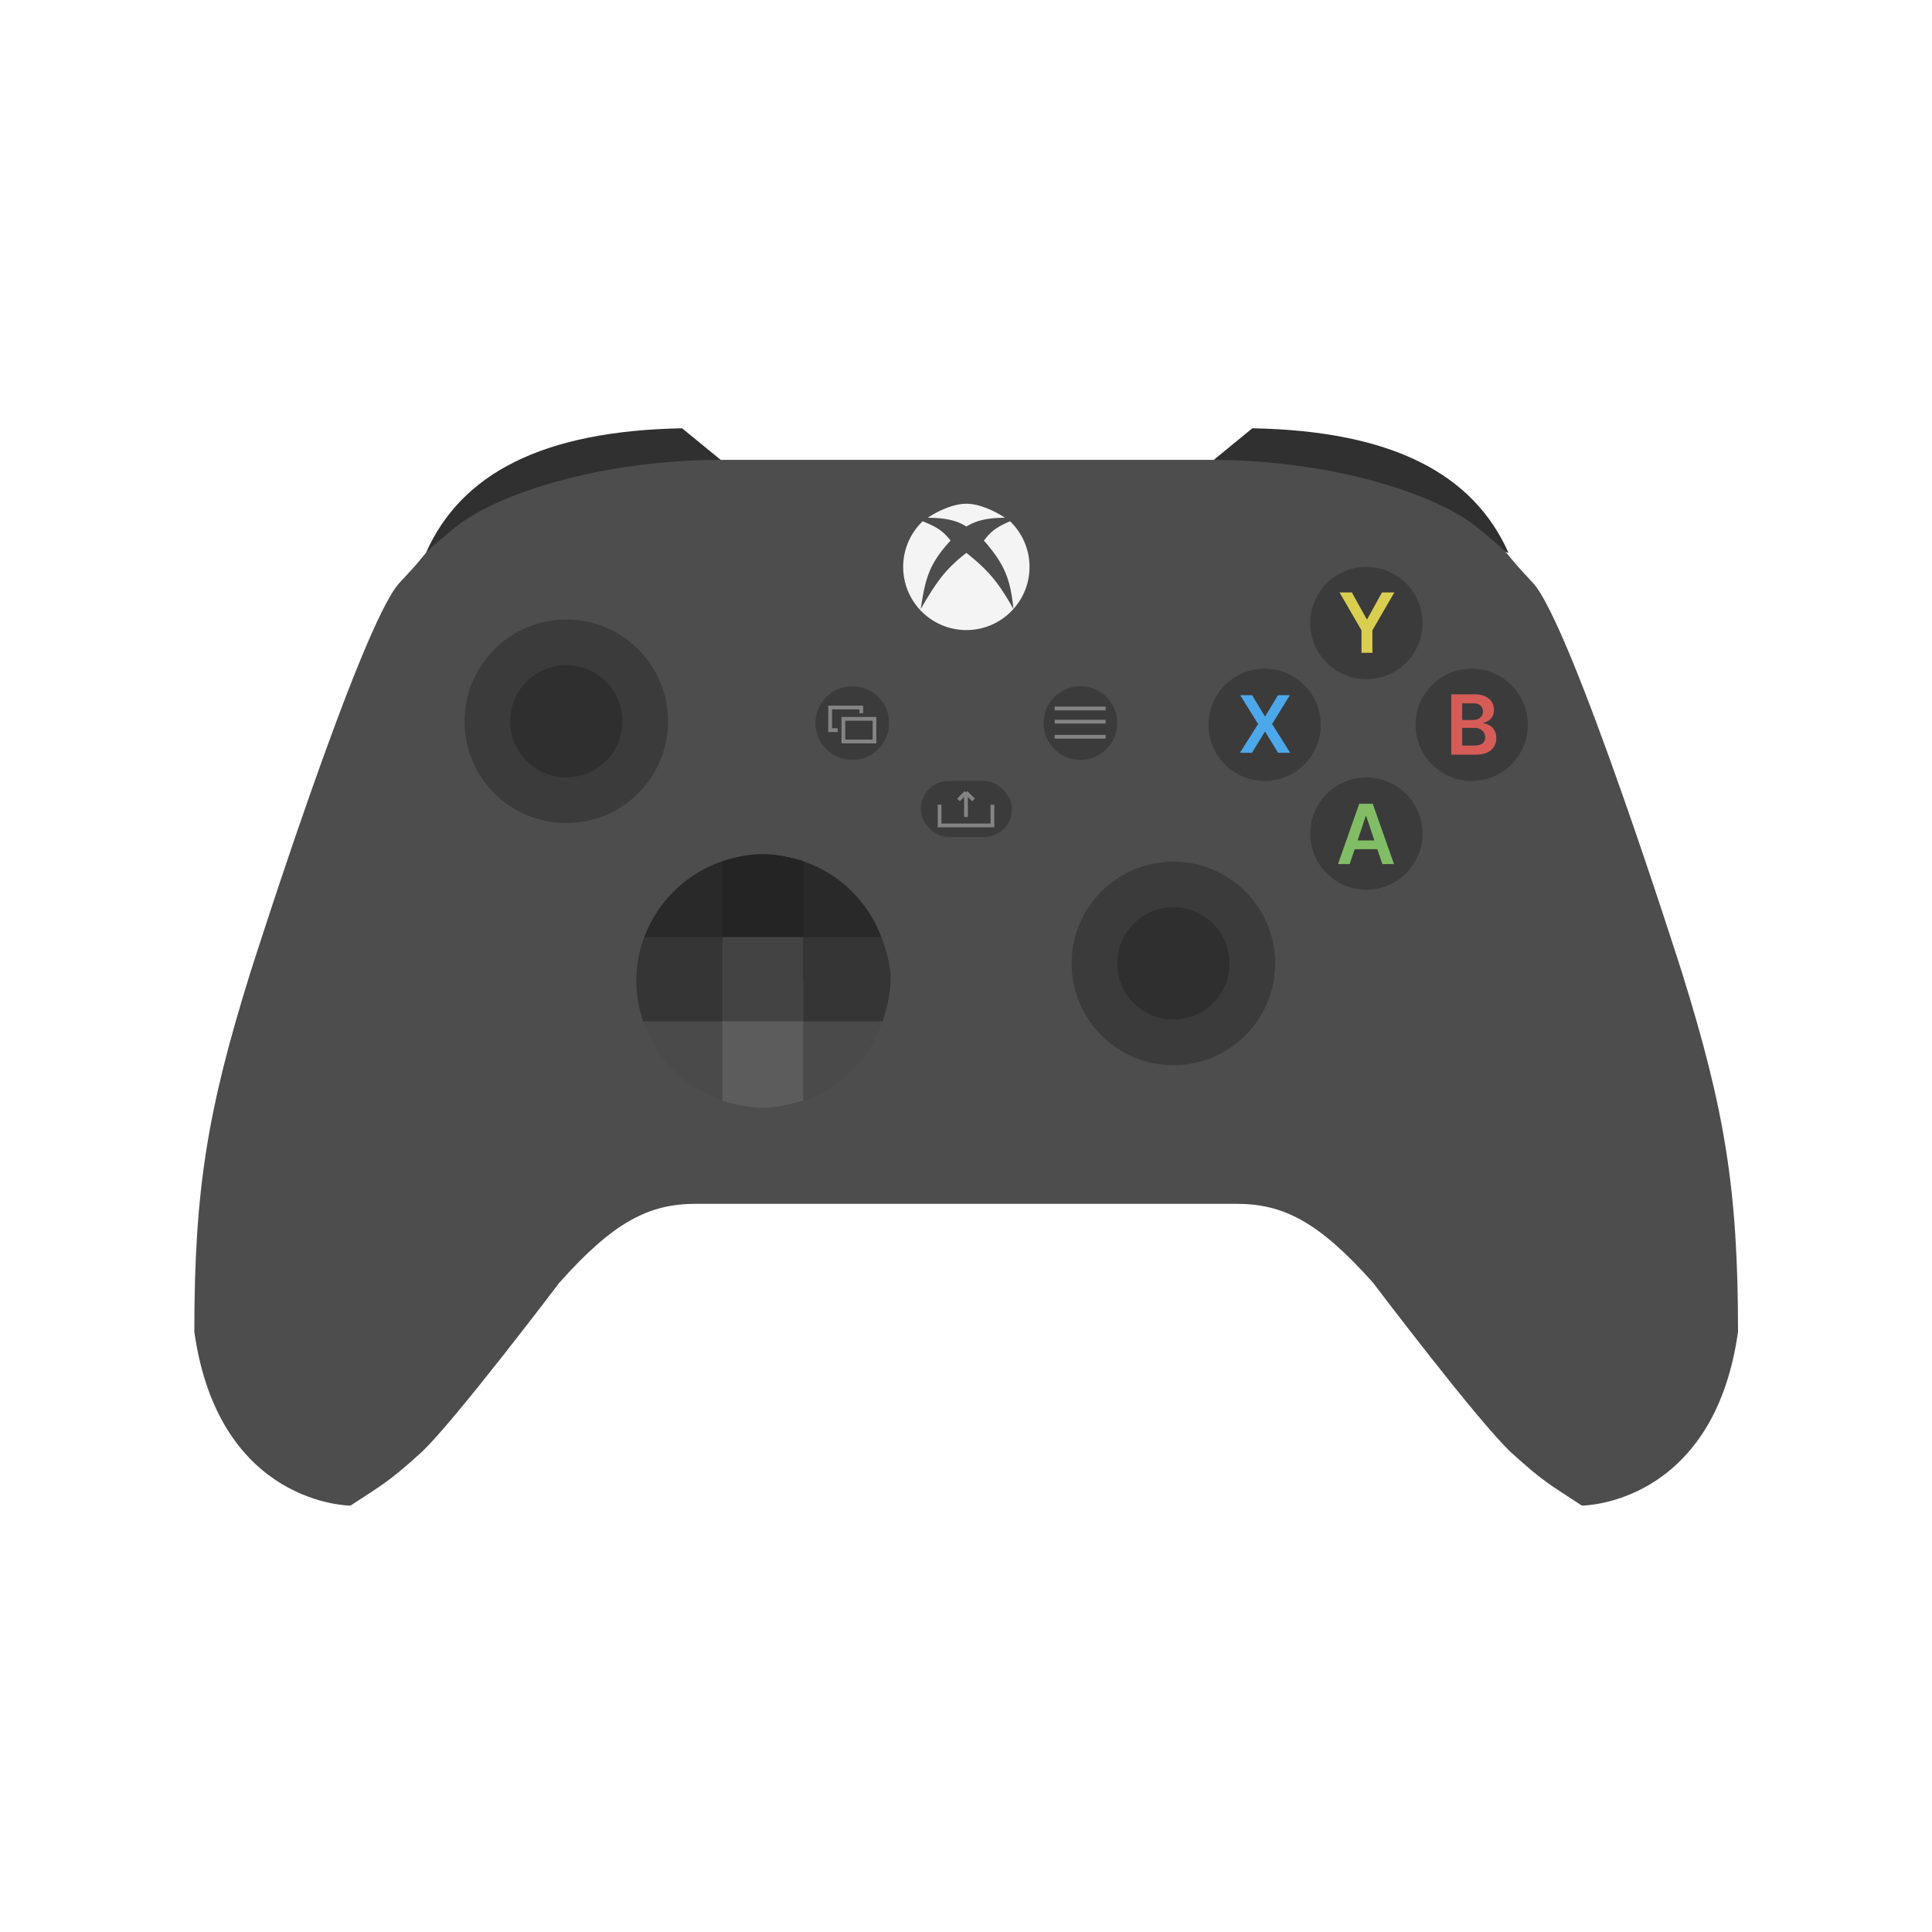 <svg xmlns="http://www.w3.org/2000/svg" width="1024" height="1024" fill="none" viewBox="0 0 1024 1024">
  <path fill="#303030" d="m663.77 227-20.459 16.739 156.235 49.289c-18.6-41.849-61.581-64.669-135.776-66.028Zm-302.239 0 20.459 16.739-156.234 49.289c18.599-41.849 61.581-64.669 135.775-66.028Z"/>
  <path fill="#4D4D4D" d="M103 705.933C116.02 798 185.767 798 185.767 798c17.101-11.228 20.459-12.682 37.199-27.899 16.739-15.218 73.467-90.207 73.467-90.207 28.852-32.343 47.429-41.849 72.538-41.849h143.215V243.739H381.99c-62.308 0-119.036 17.669-141.355 36.269-22.319 18.599-8.37 7.166-28.829 28.829-20.459 21.663-79.047 206.453-79.047 206.453C109.959 588.269 103 630.606 103 705.933Z"/>
  <path fill="#4D4D4D" d="M921.189 705.933C908.169 798 838.422 798 838.422 798c-17.101-11.228-20.46-12.682-37.199-27.899-16.739-15.218-73.467-90.207-73.467-90.207-28.852-32.343-47.429-41.849-72.538-41.849H512.003V243.739h130.196c62.307 0 119.035 17.669 141.355 36.269 22.319 18.599 8.369 7.166 28.829 28.829C832.842 330.5 891.43 515.29 891.43 515.29c22.799 72.979 29.759 115.316 29.759 190.643Z"/>
  <circle cx="300.153" cy="382.305" r="53.938" fill="#3B3B3B"/>
  <circle cx="300.153" cy="382.305" r="46.498" fill="#3B3B3B"/>
  <circle cx="300.153" cy="382.305" r="29.759" fill="#2F2F2F"/>
  <circle cx="621.922" cy="510.64" r="53.938" fill="#3B3B3B"/>
  <circle cx="621.922" cy="510.641" r="46.498" fill="#3B3B3B"/>
  <circle cx="621.922" cy="510.641" r="29.759" fill="#2F2F2F"/>
  <path fill="#4A4A4A" d="M404.31 586.897c36.979 0 66.957-29.978 66.957-66.958H337.352c0 36.98 29.978 66.958 66.958 66.958Z"/>
  <path fill="#292929" d="M404.31 452.981c-36.98 0-66.958 29.978-66.958 66.958h133.915c0-36.98-29.978-66.958-66.957-66.958Z"/>
  <path fill="#242424" d="M382.92 456.444v40.245h42.779v-40.314c-16.697-4.748-26.083-5.099-42.779.069Z"/>
  <path fill="#353535" d="M340.854 541.328h42.066v-44.639H341.5c-6.008 17.67-5.078 30.689-.646 44.639Z"/>
  <path fill="#434343" d="M425.699 496.689H382.92v44.639h42.779v-44.639Z"/>
  <path fill="#5C5C5C" d="M425.699 583.388v-42.06H382.92v42.092c17.67 5.336 26.969 4.406 42.779-.032Z"/>
  <path fill="#353535" d="M425.699 496.689h41.444c6.164 16.465 6.59 26.266.637 44.639h-42.081v-44.639Z"/>
  <circle cx="451.738" cy="383.234" r="19.529" fill="#3B3B3B"/>
  <circle cx="670.28" cy="384.165" r="29.759" fill="#3B3B3B"/>
  <path fill="#4CA8EB" d="m663.637 368.455 6.727 11.186h.239l6.756-11.186h6.309l-9.411 15.272 9.56 15.273h-6.413l-6.801-11.112h-.239L663.563 399h-6.384l9.65-15.273-9.53-15.272h6.338Z"/>
  <circle cx="724.218" cy="330.225" r="29.759" fill="#3B3B3B"/>
  <path fill="#DACE51" d="M709.979 314h6.546l7.829 14.156h.312L732.494 314h6.547L727.4 334.063V346h-5.781v-11.937L709.979 314Z"/>
  <circle cx="724.218" cy="441.822" r="29.759" fill="#3B3B3B"/>
  <path fill="#81BD65" d="M715.346 458h-6.188l11.266-32h7.156l11.281 32h-6.187l-8.547-25.438h-.25L715.346 458Zm.203-12.547h16.875v4.656h-16.875v-4.656Z"/>
  <circle cx="780.016" cy="384.165" r="29.759" fill="#3B3B3B"/>
  <path fill="#D55C57" d="M769.197 400v-32h12.25c2.313 0 4.235.365 5.766 1.094 1.542.718 2.693 1.703 3.453 2.953.771 1.25 1.156 2.667 1.156 4.25 0 1.302-.25 2.417-.75 3.344a6.318 6.318 0 0 1-2.015 2.234 8.535 8.535 0 0 1-2.828 1.234v.313c1.135.062 2.223.411 3.265 1.047 1.052.625 1.912 1.51 2.578 2.656.667 1.146 1 2.531 1 4.156 0 1.656-.401 3.146-1.203 4.469-.802 1.312-2.01 2.349-3.625 3.109-1.614.761-3.646 1.141-6.094 1.141h-12.953Zm5.797-4.844h6.235c2.104 0 3.619-.401 4.546-1.203.938-.812 1.407-1.854 1.407-3.125 0-.948-.235-1.802-.703-2.562-.469-.771-1.136-1.375-2-1.813-.865-.448-1.896-.672-3.094-.672h-6.391v9.375Zm0-13.547h5.735c1 0 1.901-.182 2.703-.547.802-.375 1.432-.901 1.89-1.578.469-.687.703-1.5.703-2.437 0-1.24-.437-2.261-1.312-3.063-.865-.802-2.151-1.203-3.859-1.203h-5.86v8.828Z"/>
  <circle cx="572.634" cy="383.234" r="19.529" fill="#3B3B3B"/>
  <path fill="#F4F4F4" fill-rule="evenodd" d="M537.14 322.787a33.356 33.356 0 0 0 8.525-22.319c0-9.506-3.962-18.085-10.323-24.18-6.804 2.926-9.899 5.068-13.857 10.23 11.41 12.962 14.097 21.071 15.655 36.269Zm-24.954 11.159c9.915 0 18.824-4.31 24.954-11.159-7.317-12.833-12.154-19.661-24.954-29.759-11.939 9.285-16.429 16.555-24.179 29.759 2.315-15.232 4.05-23.648 15.809-36.269-4.057-5.166-7.371-7.266-14.786-10.23-6.362 6.095-10.323 14.674-10.323 24.18 0 18.489 14.989 33.478 33.479 33.478Zm-20.46-59.517c8.37 0 15.21 1.182 20.46 4.649 5.425-3.236 11.159-4.649 20.459-4.649-5.32-3.561-13.577-7.44-20.459-7.44-6.883 0-15.14 3.879-20.46 7.44Z" clip-rule="evenodd"/>
  <rect width="48.358" height="29.759" x="488.006" y="413.923" fill="#3B3B3B" rx="14.88"/>
  <path stroke="#848484" stroke-width="2" d="M498 426.5v11h28v-11m-14 6.5v-13m0 0-4 4m4-4 4 4m43-48.5h27m-27 15h27m-27-8h27M447 393v-12h16.5v12H447Z"/>
  <path stroke="#848484" stroke-width="2" d="M444 387h-4v-12h16.5v3"/>
</svg>
